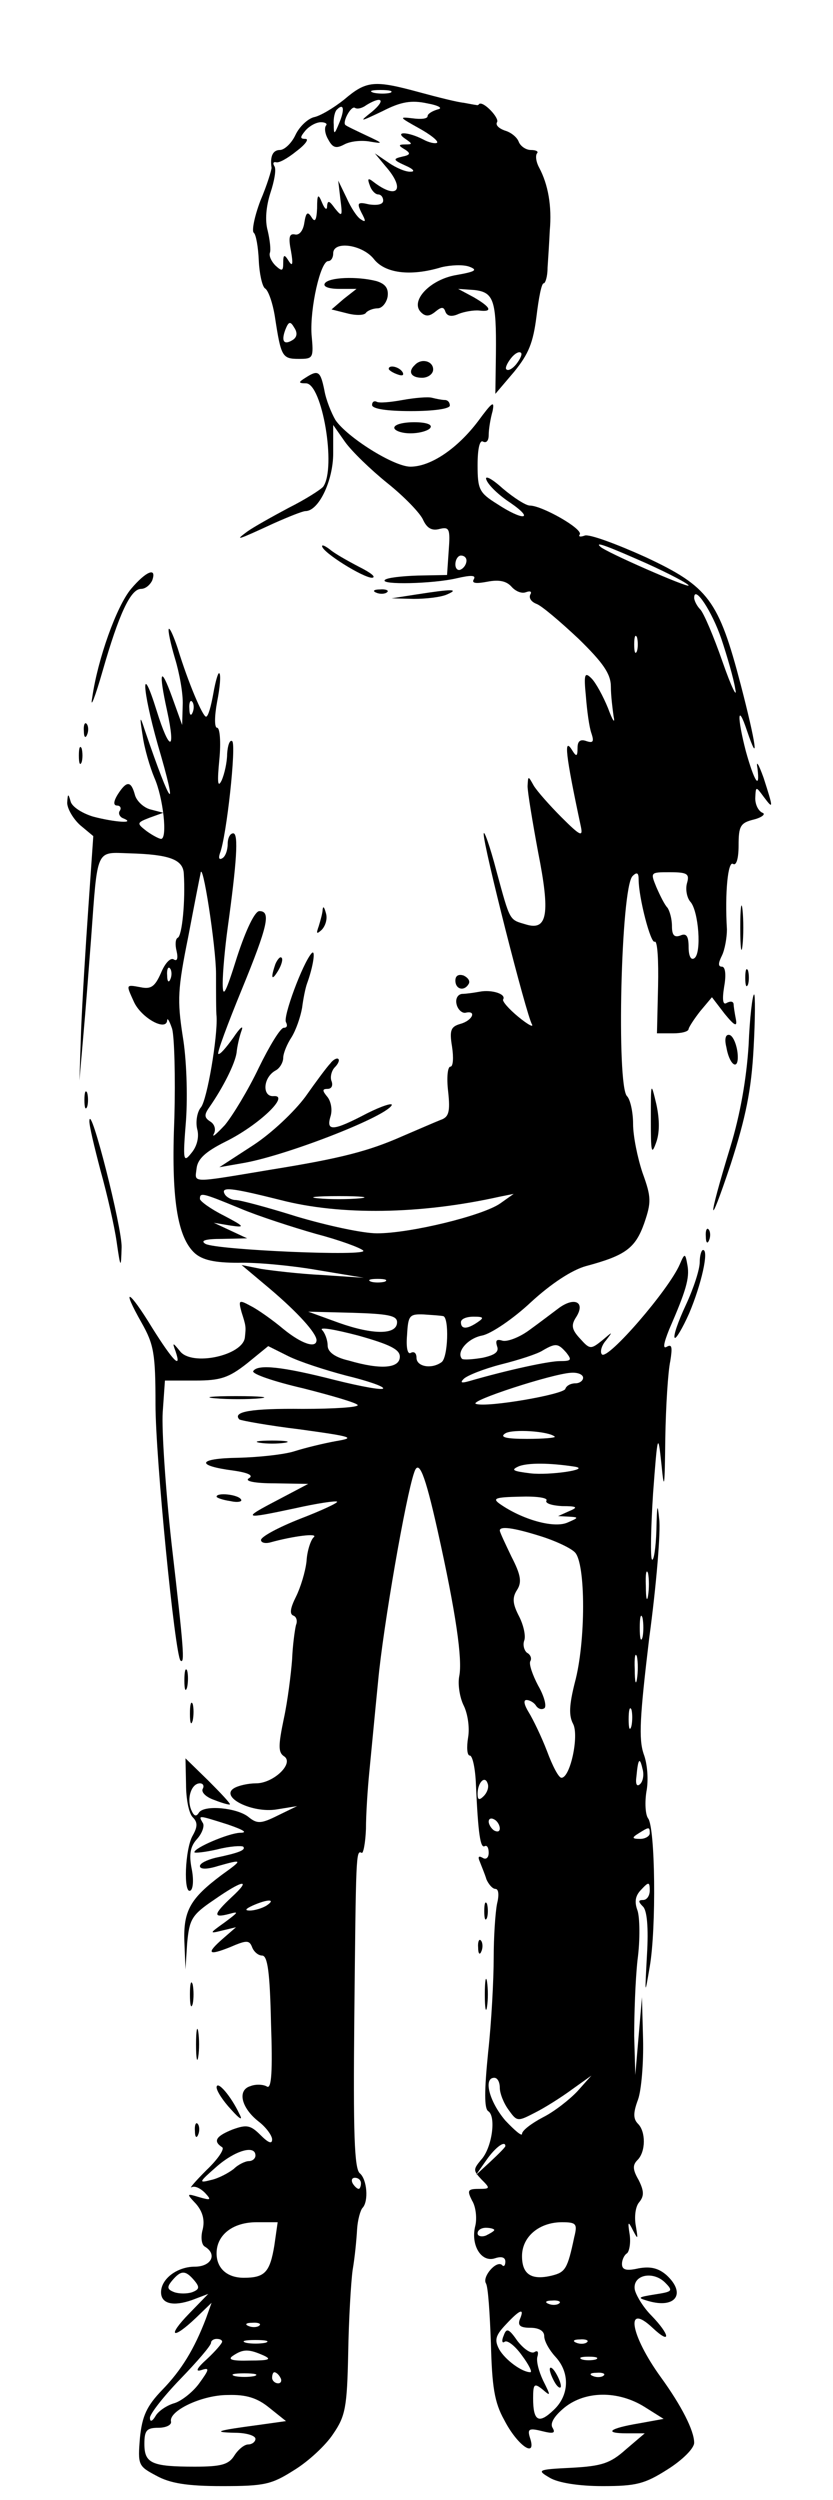 <?xml version="1.0" standalone="no"?>
<!DOCTYPE svg PUBLIC "-//W3C//DTD SVG 20010904//EN"
 "http://www.w3.org/TR/2001/REC-SVG-20010904/DTD/svg10.dtd">
<svg version="1.0" xmlns="http://www.w3.org/2000/svg"
 width="150pt" height="450pt" viewBox="0 0 150 450"
 preserveAspectRatio="xMidYMid meet">

<g transform="translate(0,450) scale(0.1,-0.1)"
fill="#000000" stroke="none">
<path d="M620 4321 c-20 -16 -44 -30 -55 -32 -11 -3 -26 -17 -33 -32 -7 -15
-20 -27 -28 -27 -13 0 -18 -12 -15 -32 0 -4 -8 -31 -20 -59 -11 -29 -16 -55
-12 -58 4 -3 8 -26 9 -50 1 -23 6 -46 11 -50 6 -3 14 -26 18 -51 11 -72 13
-76 43 -76 26 0 27 1 23 44 -3 47 16 132 30 132 5 0 9 6 9 14 0 23 52 16 73
-10 20 -26 66 -32 122 -15 17 4 39 5 50 1 16 -6 11 -9 -23 -15 -48 -8 -84 -47
-64 -67 8 -8 15 -8 26 1 11 9 15 9 18 0 3 -8 11 -10 24 -4 10 4 27 7 37 6 25
-3 21 6 -10 24 l-28 15 29 -2 c35 -4 40 -18 39 -115 l-1 -72 34 40 c26 32 34
52 40 99 4 33 9 60 13 60 3 0 7 12 7 28 1 15 3 45 4 67 4 44 -3 83 -19 113 -6
11 -7 22 -4 26 3 3 -1 6 -11 6 -9 0 -19 7 -22 15 -3 8 -14 17 -25 20 -11 4
-17 10 -14 15 5 7 -24 38 -32 33 -1 -2 -4 -3 -5 -2 -2 0 -12 2 -23 4 -11 1
-47 10 -80 19 -81 22 -95 21 -135 -13z m83 12 c-7 -2 -21 -2 -30 0 -10 3 -4 5
12 5 17 0 24 -2 18 -5z m-33 -34 c-24 -19 -23 -19 19 1 33 17 52 20 80 14 22
-4 29 -9 19 -11 -10 -3 -18 -8 -18 -12 0 -5 -12 -6 -27 -4 -25 3 -24 2 10 -17
22 -12 37 -24 34 -27 -3 -2 -14 0 -25 6 -27 14 -53 15 -32 1 13 -9 13 -10 0
-10 -13 0 -13 -2 -1 -9 11 -7 10 -10 -5 -13 -17 -4 -16 -6 6 -16 14 -6 18 -11
10 -11 -9 -1 -27 7 -40 16 l-25 17 19 -23 c37 -42 22 -62 -22 -28 -9 7 -11 6
-6 -7 3 -9 10 -16 15 -16 5 0 9 -5 9 -11 0 -7 -10 -9 -25 -7 -21 5 -23 3 -14
-15 8 -15 8 -18 -1 -12 -7 4 -18 21 -26 39 l-15 31 4 -34 c4 -31 3 -32 -10
-16 -10 14 -13 15 -14 4 0 -8 -4 -6 -9 6 -7 17 -9 16 -9 -10 -1 -22 -4 -26
-10 -16 -7 11 -10 9 -13 -10 -2 -14 -9 -23 -17 -21 -10 2 -12 -5 -7 -30 4 -23
3 -29 -4 -18 -8 13 -10 12 -10 -3 0 -15 -2 -16 -14 -5 -7 7 -12 17 -10 23 2 5
0 23 -4 40 -5 18 -3 43 5 68 7 21 11 43 7 48 -3 5 -2 8 3 7 5 -2 21 7 37 20
16 12 23 22 16 22 -10 0 -10 3 0 15 7 8 19 15 28 15 8 0 12 -3 9 -6 -3 -4 -2
-15 4 -25 8 -15 14 -17 29 -9 11 6 32 8 47 5 24 -4 23 -3 -7 11 -19 9 -36 17
-38 19 -6 5 10 35 17 31 4 -3 13 -1 21 5 28 17 35 9 10 -12z m-59 -20 c-9 -22
-10 -22 -10 -3 -1 11 2 24 6 27 12 12 14 0 4 -24z m-84 -391 c-16 -10 -21 -2
-13 19 6 15 9 15 16 3 6 -9 5 -17 -3 -22z m403 -43 c-7 -9 -15 -13 -18 -10 -3
2 1 11 8 20 7 9 15 13 18 10 3 -2 -1 -11 -8 -20z"/>
<path d="M585 3990 c-4 -6 7 -10 26 -10 l31 0 -23 -18 -22 -19 28 -7 c15 -4
31 -4 34 1 3 4 13 8 21 8 8 0 16 10 18 21 2 15 -4 23 -20 28 -35 9 -86 7 -93
-4z"/>
<path d="M747 3843 c-13 -12 -7 -23 13 -23 11 0 20 7 20 15 0 15 -21 21 -33 8z"/>
<path d="M700 3836 c0 -2 7 -7 16 -10 8 -3 12 -2 9 4 -6 10 -25 14 -25 6z"/>
<path d="M550 3820 c-13 -8 -13 -10 1 -10 29 0 55 -152 31 -186 -4 -5 -32 -23
-62 -38 -30 -16 -64 -35 -75 -43 -23 -17 -19 -16 48 15 27 12 52 22 57 22 24
0 50 55 50 104 l0 51 21 -30 c12 -17 46 -50 77 -75 30 -24 59 -54 64 -66 7
-15 16 -20 30 -16 17 4 19 0 16 -39 l-3 -44 -53 -1 c-29 -1 -56 -4 -59 -8 -9
-9 86 -7 129 3 26 6 36 6 31 -2 -4 -7 4 -8 25 -4 21 4 34 1 43 -9 7 -8 18 -13
26 -10 8 3 11 1 8 -4 -3 -6 1 -13 11 -17 9 -3 43 -32 76 -63 44 -43 58 -63 58
-86 0 -16 3 -40 5 -54 3 -14 -2 -7 -10 15 -9 22 -22 46 -30 54 -12 12 -14 8
-10 -32 2 -26 6 -56 10 -67 5 -15 3 -18 -9 -14 -11 4 -16 0 -16 -12 0 -16 -2
-17 -10 -4 -15 24 -12 -7 16 -138 4 -19 -1 -17 -35 17 -21 21 -44 47 -50 57
-10 18 -10 18 -11 -1 0 -11 9 -65 19 -119 22 -111 17 -142 -22 -130 -30 9 -28
4 -53 96 -12 46 -23 76 -23 67 -1 -20 77 -327 87 -343 3 -6 -8 0 -25 14 -17
14 -29 28 -27 31 6 10 -21 18 -42 14 -11 -2 -25 -4 -32 -4 -8 -1 -12 -9 -10
-18 2 -10 10 -17 16 -16 21 5 13 -14 -9 -20 -17 -5 -20 -11 -15 -41 3 -20 2
-36 -3 -36 -5 0 -7 -20 -4 -45 4 -37 1 -46 -14 -51 -10 -4 -40 -17 -68 -29
-61 -27 -111 -40 -235 -60 -150 -25 -139 -25 -136 2 2 17 16 30 52 48 59 29
117 84 87 82 -21 -2 -20 33 3 46 8 4 14 15 14 23 0 8 7 25 15 37 8 13 16 36
19 53 2 16 6 36 9 44 11 30 16 63 8 54 -16 -18 -52 -115 -46 -124 3 -6 2 -10
-4 -10 -6 0 -26 -33 -45 -72 -19 -40 -47 -86 -61 -103 -15 -16 -24 -24 -20
-16 4 7 2 17 -6 22 -11 7 -12 12 -2 26 25 36 46 78 49 98 1 11 5 29 9 40 4 11
-3 5 -15 -13 -13 -18 -24 -31 -27 -29 -2 3 17 54 42 115 48 117 53 142 32 142
-8 0 -24 -33 -40 -82 -21 -67 -26 -76 -26 -48 0 19 4 64 9 100 16 116 20 170
10 170 -6 0 -10 -9 -10 -19 0 -11 -4 -23 -10 -26 -5 -3 -7 0 -4 9 12 30 30
197 22 202 -4 3 -8 -7 -9 -23 0 -15 -5 -37 -10 -48 -7 -14 -8 -3 -4 38 3 31 1
57 -4 57 -5 0 -5 20 0 47 5 25 7 48 4 51 -2 3 -7 -14 -11 -37 -4 -22 -9 -41
-13 -41 -6 0 -32 61 -51 123 -7 21 -14 37 -16 35 -2 -2 3 -26 11 -53 8 -26 15
-64 14 -84 l-1 -36 -18 50 c-21 58 -25 48 -9 -25 16 -74 4 -73 -19 1 -29 93
-26 38 2 -61 38 -129 25 -116 -23 25 -9 28 -10 27 -4 -10 3 -22 13 -56 21 -75
16 -36 24 -110 12 -110 -3 0 -15 6 -26 14 -18 14 -18 15 5 24 l25 9 -23 6
c-12 3 -25 15 -28 26 -7 26 -15 26 -31 1 -8 -13 -8 -20 -1 -20 5 0 8 -4 5 -9
-4 -5 0 -12 6 -14 24 -10 -16 -7 -54 3 -20 6 -39 18 -41 28 -4 14 -5 14 -6 -3
0 -10 10 -28 23 -40 l24 -20 -9 -130 c-5 -71 -11 -170 -13 -220 l-3 -90 7 80
c4 44 10 123 14 175 12 165 8 156 69 154 72 -2 97 -11 98 -37 3 -48 -3 -112
-11 -115 -4 -2 -5 -12 -2 -24 3 -13 1 -19 -5 -15 -6 4 -16 -7 -23 -24 -11 -25
-18 -30 -37 -26 -27 5 -26 5 -12 -26 13 -29 58 -54 60 -34 0 6 4 0 9 -15 4
-15 6 -87 4 -160 -6 -144 5 -215 37 -244 14 -12 35 -17 78 -17 32 1 96 -5 142
-13 l84 -14 -75 5 c-41 2 -91 8 -110 11 l-35 7 50 -42 c52 -44 84 -80 85 -93
0 -16 -27 -7 -60 20 -19 16 -46 35 -58 41 -22 12 -23 11 -17 -11 8 -25 8 -26
6 -45 -3 -33 -96 -53 -117 -25 -13 16 -14 16 -8 0 12 -35 -5 -17 -42 42 -42
69 -57 76 -19 9 22 -39 25 -55 25 -147 0 -96 35 -450 45 -461 8 -7 6 20 -16
210 -11 99 -18 206 -16 237 l4 57 55 0 c45 0 60 5 93 31 l38 31 36 -18 c20
-10 66 -25 104 -35 37 -9 67 -19 67 -23 0 -4 -39 3 -87 15 -94 24 -139 29
-147 16 -3 -5 38 -19 90 -31 51 -13 96 -26 98 -30 3 -4 -42 -7 -99 -7 -93 1
-127 -5 -114 -19 3 -2 52 -11 110 -18 94 -13 100 -15 64 -21 -22 -4 -55 -12
-74 -18 -18 -6 -64 -11 -102 -12 -73 -1 -78 -14 -9 -23 28 -4 37 -9 28 -14 -8
-5 10 -9 47 -9 l60 -1 -55 -29 c-65 -34 -63 -35 31 -15 40 9 74 14 76 12 2 -2
-28 -16 -67 -31 -38 -15 -70 -32 -70 -38 0 -5 8 -7 18 -4 40 11 86 17 77 9 -5
-4 -12 -24 -13 -43 -2 -19 -11 -48 -19 -64 -10 -20 -12 -31 -5 -34 6 -2 8 -10
5 -17 -2 -8 -6 -36 -7 -62 -2 -26 -8 -75 -15 -107 -10 -48 -10 -60 0 -67 20
-12 -18 -49 -50 -49 -14 0 -32 -4 -40 -9 -25 -16 33 -45 77 -38 l37 6 -35 -17
c-30 -15 -37 -15 -52 -3 -20 17 -81 23 -90 8 -5 -8 -9 -6 -14 6 -8 21 1 47 16
47 6 0 8 -5 5 -10 -3 -6 6 -15 21 -20 15 -6 27 -9 28 -8 1 2 -17 21 -39 43
l-41 40 1 -47 c0 -26 5 -52 12 -59 9 -9 9 -17 0 -33 -14 -24 -17 -107 -4 -99
5 3 6 21 2 40 -5 26 -2 40 10 53 9 10 14 24 10 29 -8 14 -9 14 45 -3 29 -10
37 -15 22 -15 -21 -1 -82 -27 -82 -35 0 -2 19 0 41 5 23 6 44 7 47 5 5 -6 -7
-11 -50 -20 -16 -4 -28 -10 -28 -15 0 -6 13 -6 32 0 46 13 46 12 7 -16 -56
-42 -69 -64 -67 -120 l2 -50 3 47 c4 43 8 51 48 78 53 37 69 39 32 5 -33 -31
-34 -38 -4 -30 18 5 16 3 -8 -15 -28 -20 -29 -21 -5 -15 l25 6 -23 -20 c-31
-27 -28 -32 12 -16 30 13 35 13 40 0 3 -8 11 -15 18 -15 10 0 14 -31 16 -121
3 -87 1 -119 -7 -115 -6 4 -20 5 -30 1 -24 -7 -17 -39 15 -64 13 -10 24 -25
24 -32 0 -9 -7 -6 -21 8 -18 18 -25 19 -50 10 -30 -12 -36 -21 -19 -32 5 -3
-8 -22 -28 -41 -20 -20 -32 -34 -27 -31 6 3 16 -2 24 -10 12 -13 11 -14 -10
-8 -23 7 -24 7 -6 -12 12 -14 16 -29 12 -46 -4 -14 -2 -28 4 -31 23 -14 11
-36 -18 -36 -32 0 -61 -22 -61 -46 0 -21 22 -26 56 -14 l29 11 -34 -35 c-41
-42 -31 -49 12 -8 l28 27 -10 -28 c-21 -55 -44 -93 -79 -129 -28 -29 -36 -47
-40 -86 -4 -49 -3 -51 29 -68 25 -14 56 -19 119 -19 77 0 89 3 130 29 26 16
57 45 70 65 22 32 25 48 27 145 1 61 5 128 8 150 4 23 7 55 8 73 1 17 6 35 10
39 11 12 8 51 -5 62 -10 8 -12 73 -10 279 3 295 3 303 13 298 3 -3 7 17 8 43
0 26 3 72 6 102 3 30 10 105 16 165 9 97 50 333 65 375 8 24 19 -2 42 -105 33
-148 45 -232 39 -262 -3 -15 1 -39 8 -53 7 -14 11 -39 8 -57 -3 -18 -2 -33 3
-33 5 0 10 -24 11 -52 4 -89 8 -116 16 -111 4 2 7 -3 7 -12 0 -9 -5 -13 -11
-9 -7 4 -9 2 -5 -7 3 -8 9 -22 12 -32 4 -9 11 -17 16 -17 6 0 7 -11 3 -27 -3
-15 -6 -59 -6 -97 0 -39 -4 -116 -10 -170 -7 -70 -7 -101 0 -106 15 -9 7 -67
-13 -88 -14 -17 -14 -19 1 -35 16 -16 16 -17 -5 -17 -20 0 -21 -3 -12 -21 7
-11 9 -32 6 -45 -9 -34 10 -67 35 -59 12 4 19 2 19 -6 0 -7 -3 -10 -6 -6 -10
9 -36 -21 -29 -33 4 -6 7 -54 9 -108 2 -77 6 -106 24 -138 23 -45 58 -70 47
-34 -6 18 -3 20 21 14 20 -5 25 -4 19 6 -5 8 3 21 21 36 38 31 97 31 144 2
l35 -22 -44 -8 c-54 -9 -65 -18 -22 -18 l32 0 -34 -29 c-28 -25 -43 -30 -98
-33 -61 -3 -63 -4 -39 -18 15 -9 52 -15 95 -15 61 0 76 4 117 30 27 17 48 38
48 48 0 22 -23 67 -60 118 -55 76 -65 136 -15 89 34 -32 32 -13 -2 22 -15 15
-28 37 -30 47 -4 26 32 34 54 13 16 -16 14 -17 -18 -22 -31 -5 -32 -6 -11 -12
49 -14 68 14 32 47 -14 12 -28 16 -50 12 -22 -5 -30 -3 -30 8 0 7 4 16 9 19 4
3 7 18 5 33 -4 25 -3 26 6 8 9 -17 9 -16 5 8 -3 16 -1 35 6 43 9 11 9 20 -1
40 -11 19 -11 27 -2 36 15 15 15 51 1 65 -9 9 -9 20 0 44 6 17 10 66 9 108
l-2 76 -6 -70 -6 -70 -2 70 c0 39 2 100 6 137 5 37 4 77 0 89 -6 16 -4 27 7
38 13 14 15 14 15 -2 0 -9 -5 -17 -12 -17 -9 0 -9 -3 0 -12 7 -7 10 -37 7 -87
-4 -74 -4 -74 5 -21 12 69 10 251 -3 267 -5 7 -6 29 -3 48 4 20 2 50 -5 68 -9
27 -7 66 10 208 13 96 21 193 18 215 -3 30 -4 26 -5 -20 -1 -33 -5 -57 -8 -53
-3 3 -2 57 2 119 8 108 9 110 15 53 5 -51 6 -44 7 46 1 59 5 121 9 139 4 25 3
31 -6 26 -8 -5 -6 6 4 31 30 69 37 92 33 115 -4 23 -5 23 -14 2 -20 -46 -129
-172 -140 -162 -4 4 -1 16 7 25 13 17 13 17 -7 0 -20 -16 -22 -16 -39 3 -16
17 -17 25 -7 40 16 26 -3 36 -31 16 -12 -9 -37 -28 -55 -41 -18 -13 -40 -21
-48 -18 -10 3 -12 0 -9 -10 4 -10 -3 -16 -26 -21 -18 -3 -34 -4 -37 -2 -11 12
10 37 36 42 16 3 56 30 88 60 37 34 74 58 99 65 71 19 89 32 105 77 13 38 13
47 -3 91 -9 27 -17 66 -17 88 0 21 -5 44 -11 50 -19 19 -11 375 10 396 8 8 11
6 11 -6 0 -33 22 -117 29 -112 5 2 7 -34 6 -80 l-2 -85 29 0 c15 0 28 3 28 8
1 4 10 18 21 32 l21 25 23 -30 c18 -22 23 -24 20 -9 -2 10 -4 23 -4 27 -1 5
-6 5 -12 2 -7 -5 -9 4 -5 29 4 22 2 36 -4 36 -7 0 -7 6 0 20 5 10 9 32 9 47
-4 67 2 124 11 118 6 -4 10 10 10 33 0 35 3 41 28 47 15 4 21 10 15 12 -7 3
-13 14 -13 26 1 22 1 22 15 3 18 -24 18 -22 0 34 -9 25 -14 33 -11 17 5 -41
-6 -23 -21 31 -16 62 -15 88 2 37 23 -68 16 -22 -11 82 -40 153 -58 177 -171
230 -53 24 -102 42 -110 39 -8 -3 -12 -2 -9 2 6 10 -68 52 -90 52 -7 0 -29 14
-49 31 -21 19 -33 24 -29 15 4 -10 23 -28 43 -41 45 -31 23 -33 -24 -2 -32 20
-35 26 -35 70 0 30 4 46 10 42 6 -3 10 2 10 12 0 10 3 29 7 43 4 20 -1 16 -26
-18 -37 -49 -85 -82 -122 -82 -30 0 -114 53 -135 84 -7 12 -17 36 -20 54 -7
34 -11 37 -34 22z m614 -334 c42 -19 76 -37 76 -40 0 -5 -151 61 -159 70 -11
10 13 1 83 -30z m-324 5 c0 -6 -4 -13 -10 -16 -5 -3 -10 1 -10 9 0 9 5 16 10
16 6 0 10 -4 10 -9z m459 -141 c10 -30 22 -71 25 -90 4 -19 -7 3 -23 49 -16
46 -34 88 -40 94 -6 6 -11 16 -11 21 0 24 32 -24 49 -74z m-152 -22 c-3 -7 -5
-2 -5 12 0 14 2 19 5 13 2 -7 2 -19 0 -25z m-800 -110 c-3 -8 -6 -5 -6 6 -1
11 2 17 5 13 3 -3 4 -12 1 -19z m42 -471 c0 -34 0 -69 1 -77 2 -37 -17 -149
-28 -163 -7 -8 -10 -26 -7 -39 4 -14 0 -31 -10 -43 -15 -19 -16 -15 -10 59 3
45 1 110 -6 151 -10 65 -9 85 10 179 11 58 21 109 22 113 3 31 28 -131 28
-180z m848 163 c-3 -11 0 -26 6 -33 15 -16 21 -94 7 -102 -6 -4 -10 5 -10 20
0 20 -4 26 -15 21 -11 -4 -15 1 -15 17 0 13 -4 27 -8 33 -5 5 -13 21 -20 37
-11 27 -11 27 24 27 32 0 36 -3 31 -20z m-930 -172 c-3 -8 -6 -5 -6 6 -1 11 2
17 5 13 3 -3 4 -12 1 -19z m198 -398 c108 -28 252 -26 395 6 l25 5 -24 -17
c-31 -22 -162 -54 -222 -54 -26 0 -90 14 -144 30 -54 17 -103 30 -111 30 -7 0
-16 5 -19 10 -9 15 12 12 100 -10z m-73 -15 c33 -14 95 -34 137 -46 42 -11 80
-25 85 -30 12 -11 -264 1 -284 12 -10 6 0 9 30 9 l45 1 -30 14 -30 14 30 -5
c27 -4 26 -2 -12 18 -24 12 -43 26 -43 30 0 12 4 11 72 -17z m216 18 c-21 -2
-55 -2 -75 0 -21 2 -4 4 37 4 41 0 58 -2 38 -4z m45 -150 c-7 -2 -19 -2 -25 0
-7 3 -2 5 12 5 14 0 19 -2 13 -5z m22 -73 c0 -23 -43 -23 -105 -1 l-55 20 80
-2 c64 -2 80 -5 80 -17z m83 11 c11 -2 9 -75 -3 -83 -18 -13 -45 -8 -45 8 0 8
-4 12 -10 9 -6 -4 -9 9 -7 32 2 35 4 38 30 37 15 -1 30 -2 35 -3z m62 -11
c-19 -13 -30 -13 -30 0 0 6 10 10 23 10 18 0 19 -2 7 -10z m-140 -62 c0 -21
-34 -24 -92 -7 -26 6 -38 16 -38 27 0 10 -5 23 -10 28 -6 6 23 1 65 -10 57
-16 75 -25 75 -38z m300 7 c10 -13 9 -15 -12 -15 -20 0 -94 -16 -163 -36 -14
-4 -17 -3 -10 4 6 6 36 18 67 26 32 8 66 19 75 25 24 14 28 13 43 -4z m30 -45
c0 -5 -6 -10 -14 -10 -8 0 -16 -4 -18 -10 -3 -10 -141 -34 -161 -27 -14 5 137
54 171 56 12 1 22 -3 22 -9z m-51 -106 c2 -2 -20 -4 -50 -4 -38 0 -50 3 -39
10 13 8 78 4 89 -6z m36 -54 c30 -5 -46 -16 -80 -12 -32 4 -36 6 -20 13 17 6
54 6 100 -1z m-51 -61 c-3 -5 10 -9 28 -10 27 0 30 -2 13 -9 l-20 -9 20 -1
c18 -1 17 -2 -4 -11 -25 -10 -81 6 -121 34 -14 10 -8 12 36 13 30 1 51 -2 48
-7z m-11 -64 c26 -8 54 -21 62 -29 20 -19 20 -162 0 -235 -10 -40 -11 -59 -3
-74 11 -21 -5 -97 -21 -97 -5 0 -16 21 -26 48 -10 26 -25 57 -33 70 -8 13 -10
22 -4 22 6 0 14 -5 17 -10 4 -6 10 -8 15 -5 5 3 0 22 -11 41 -10 19 -17 39
-14 44 3 5 0 12 -6 15 -5 4 -8 14 -5 22 3 8 -1 27 -9 43 -12 23 -13 34 -4 48
9 14 7 27 -10 60 -11 23 -21 44 -21 47 0 8 22 6 73 -10z m194 -107 c-2 -13 -4
-5 -4 17 -1 22 1 32 4 23 2 -10 2 -28 0 -40z m-10 -75 c-3 -10 -5 -2 -5 17 0
19 2 27 5 18 2 -10 2 -26 0 -35z m-10 -75 c-2 -13 -4 -5 -4 17 -1 22 1 32 4
23 2 -10 2 -28 0 -40z m-10 -85 c-3 -10 -5 -4 -5 12 0 17 2 24 5 18 2 -7 2
-21 0 -30z m16 -104 c-6 -6 -9 -1 -7 13 3 33 6 36 11 14 3 -10 1 -22 -4 -27z
m-282 -22 c-8 -8 -11 -7 -11 4 0 20 13 34 18 19 3 -7 -1 -17 -7 -23z m29 -58
c0 -6 -4 -7 -10 -4 -5 3 -10 11 -10 16 0 6 5 7 10 4 6 -3 10 -11 10 -16z m270
-9 c0 -5 -8 -10 -17 -10 -15 0 -16 2 -3 10 19 12 20 12 20 0z m-690 -130 c-8
-5 -22 -9 -30 -9 -10 0 -8 3 5 9 27 12 43 12 25 0z m420 -328 c0 -10 7 -28 16
-40 15 -21 16 -21 47 -5 18 9 48 28 67 42 l35 25 -25 -28 c-14 -15 -42 -37
-62 -47 -21 -11 -38 -24 -38 -30 0 -5 -13 6 -30 24 -29 34 -40 77 -20 77 6 0
10 -8 10 -18z m10 -105 c0 -2 -12 -14 -27 -28 l-26 -24 19 27 c16 23 34 36 34
25z m-450 -17 c0 -5 -5 -10 -12 -10 -6 0 -19 -6 -27 -14 -9 -7 -27 -17 -41
-20 -23 -6 -22 -4 10 24 33 29 70 40 70 20z m190 -50 c0 -5 -2 -10 -4 -10 -3
0 -8 5 -11 10 -3 6 -1 10 4 10 6 0 11 -4 11 -10z m-156 -112 c-8 -48 -17 -58
-55 -58 -30 0 -49 17 -49 44 0 33 29 56 72 56 l38 0 -6 -42z m540 15 c-12 -57
-16 -63 -40 -69 -37 -9 -54 2 -54 35 0 35 31 61 72 61 26 0 28 -3 22 -27z
m-144 13 c0 -2 -7 -6 -15 -10 -8 -3 -15 -1 -15 4 0 6 7 10 15 10 8 0 15 -2 15
-4z m-540 -91 c10 -12 9 -16 -4 -21 -9 -3 -23 -3 -32 0 -13 5 -14 9 -4 21 16
19 24 19 40 0z m657 -41 c-3 -3 -12 -4 -19 -1 -8 3 -5 6 6 6 11 1 17 -2 13 -5z
m-71 -29 c-4 -11 1 -15 19 -15 16 0 25 -6 25 -15 0 -9 9 -25 20 -37 27 -29 25
-70 -3 -96 -27 -26 -37 -20 -37 21 0 26 2 28 17 16 15 -13 15 -12 1 16 -8 17
-13 36 -10 44 2 8 0 11 -6 7 -6 -3 -19 6 -30 20 -16 23 -20 24 -25 10 -4 -9
-3 -15 2 -11 5 3 19 -8 31 -25 12 -16 19 -30 15 -30 -15 0 -45 22 -56 41 -9
17 -7 25 12 45 26 28 34 30 25 9z m-469 -11 c-3 -3 -12 -4 -19 -1 -8 3 -5 6 6
6 11 1 17 -2 13 -5z m-67 -29 c0 -3 -12 -17 -27 -31 -19 -17 -22 -24 -10 -20
15 5 14 1 -5 -25 -12 -16 -33 -32 -45 -35 -13 -4 -28 -14 -33 -23 -6 -10 -10
-11 -10 -3 0 7 25 39 55 70 30 31 55 60 55 65 0 4 5 7 10 7 6 0 10 -2 10 -5z
m78 -2 c-10 -2 -26 -2 -35 0 -10 3 -2 5 17 5 19 0 27 -2 18 -5z m579 1 c-3 -3
-12 -4 -19 -1 -8 3 -5 6 6 6 11 1 17 -2 13 -5z m-582 -24 c15 -7 9 -9 -25 -9
-33 -1 -41 2 -30 9 18 12 28 12 55 0z m598 -7 c-7 -2 -19 -2 -25 0 -7 3 -2 5
12 5 14 0 19 -2 13 -5z m-615 -30 c-10 -2 -26 -2 -35 0 -10 3 -2 5 17 5 19 0
27 -2 18 -5z m47 -3 c3 -5 1 -10 -4 -10 -6 0 -11 5 -11 10 0 6 2 10 4 10 3 0
8 -4 11 -10z m582 4 c-3 -3 -12 -4 -19 -1 -8 3 -5 6 6 6 11 1 17 -2 13 -5z
m-602 -58 l30 -24 -50 -7 c-75 -10 -84 -13 -42 -14 20 0 37 -5 37 -11 0 -5 -6
-10 -13 -10 -7 0 -18 -9 -25 -20 -10 -16 -23 -20 -71 -20 -78 0 -91 6 -91 41
0 24 4 29 25 29 14 0 24 5 23 11 -5 19 55 48 102 48 33 1 53 -5 75 -23z"/>
<path d="M990 235 c0 -5 5 -17 10 -25 5 -8 10 -10 10 -5 0 6 -5 17 -10 25 -5
8 -10 11 -10 5z"/>
<path d="M725 3780 c-22 -4 -43 -6 -47 -3 -5 2 -8 -1 -8 -6 0 -7 27 -11 70
-11 40 0 70 4 70 10 0 6 -4 10 -9 10 -5 0 -15 2 -23 4 -7 2 -31 0 -53 -4z"/>
<path d="M710 3730 c0 -5 13 -10 29 -10 17 0 33 5 36 10 4 6 -8 10 -29 10 -20
0 -36 -4 -36 -10z"/>
<path d="M580 3517 c0 -11 74 -57 90 -57 8 1 -2 9 -24 20 -21 11 -44 24 -52
31 -8 6 -14 9 -14 6z"/>
<path d="M236 3440 c-26 -31 -60 -126 -70 -196 -4 -22 5 0 19 49 29 101 50
147 69 147 8 0 16 7 20 15 9 25 -11 17 -38 -15z"/>
<path d="M678 3433 c7 -3 16 -2 19 1 4 3 -2 6 -13 5 -11 0 -14 -3 -6 -6z"/>
<path d="M750 3430 l-45 -7 40 -1 c22 0 49 3 60 8 23 10 9 10 -55 0z"/>
<path d="M151 3184 c0 -11 3 -14 6 -6 3 7 2 16 -1 19 -3 4 -6 -2 -5 -13z"/>
<path d="M142 3140 c0 -14 2 -19 5 -12 2 6 2 18 0 25 -3 6 -5 1 -5 -13z"/>
<path d="M1333 2830 c0 -36 2 -50 4 -32 2 17 2 47 0 65 -2 17 -4 3 -4 -33z"/>
<path d="M581 2863 c0 -6 -4 -20 -7 -30 -5 -14 -4 -15 5 -7 7 7 11 20 8 30 -3
11 -5 14 -6 7z"/>
<path d="M496 2765 c-9 -26 -7 -32 5 -12 6 10 9 21 6 23 -2 3 -7 -2 -11 -11z"/>
<path d="M1342 2740 c0 -14 2 -19 5 -12 2 6 2 18 0 25 -3 6 -5 1 -5 -13z"/>
<path d="M820 2735 c0 -16 16 -20 24 -6 3 5 -1 11 -9 15 -9 3 -15 0 -15 -9z"/>
<path d="M1348 2618 c-4 -61 -15 -124 -33 -183 -41 -134 -41 -156 1 -30 27 84
37 133 41 208 3 53 3 97 1 97 -3 0 -8 -42 -10 -92z"/>
<path d="M1308 2615 c6 -35 24 -44 20 -9 -2 15 -8 29 -14 31 -7 2 -10 -6 -6
-22z"/>
<path d="M595 2586 c-6 -6 -26 -33 -45 -60 -20 -27 -61 -66 -95 -88 l-60 -39
40 7 c75 12 256 82 270 104 4 6 -16 0 -44 -14 -61 -32 -74 -33 -66 -6 4 12 1
27 -5 35 -10 12 -10 15 0 15 7 0 10 6 7 14 -3 7 0 19 6 25 6 6 9 13 6 15 -2 2
-9 -1 -14 -8z"/>
<path d="M1172 2485 c0 -58 1 -65 9 -43 7 18 7 42 1 70 -10 42 -10 41 -10 -27z"/>
<path d="M152 2520 c0 -14 2 -19 5 -12 2 6 2 18 0 25 -3 6 -5 1 -5 -13z"/>
<path d="M161 2483 c-1 -7 9 -48 20 -90 12 -43 25 -100 29 -128 7 -49 8 -49 9
-10 1 35 -56 259 -58 228z"/>
<path d="M1271 2274 c0 -11 3 -14 6 -6 3 7 2 16 -1 19 -3 4 -6 -2 -5 -13z"/>
<path d="M1260 2228 c0 -13 -11 -47 -25 -77 -14 -30 -23 -56 -20 -59 2 -3 14
17 26 44 22 52 36 114 25 114 -3 0 -6 -10 -6 -22z"/>
<path d="M388 1983 c23 -2 59 -2 80 0 20 2 1 4 -43 4 -44 0 -61 -2 -37 -4z"/>
<path d="M468 1903 c12 -2 32 -2 45 0 12 2 2 4 -23 4 -25 0 -35 -2 -22 -4z"/>
<path d="M390 1806 c0 -2 11 -6 25 -8 13 -3 22 -1 19 3 -5 9 -44 13 -44 5z"/>
<path d="M332 1475 c0 -16 2 -22 5 -12 2 9 2 23 0 30 -3 6 -5 -1 -5 -18z"/>
<path d="M342 1415 c0 -16 2 -22 5 -12 2 9 2 23 0 30 -3 6 -5 -1 -5 -18z"/>
<path d="M872 1060 c0 -14 2 -19 5 -12 2 6 2 18 0 25 -3 6 -5 1 -5 -13z"/>
<path d="M861 994 c0 -11 3 -14 6 -6 3 7 2 16 -1 19 -3 4 -6 -2 -5 -13z"/>
<path d="M873 910 c0 -25 2 -35 4 -22 2 12 2 32 0 45 -2 12 -4 2 -4 -23z"/>
<path d="M342 910 c0 -19 2 -27 5 -17 2 9 2 25 0 35 -3 9 -5 1 -5 -18z"/>
<path d="M353 820 c0 -25 2 -35 4 -22 2 12 2 32 0 45 -2 12 -4 2 -4 -23z"/>
<path d="M390 743 c0 -7 12 -25 26 -40 16 -18 22 -21 15 -8 -15 32 -40 61 -41
48z"/>
<path d="M351 664 c0 -11 3 -14 6 -6 3 7 2 16 -1 19 -3 4 -6 -2 -5 -13z"/>
</g>
</svg>
